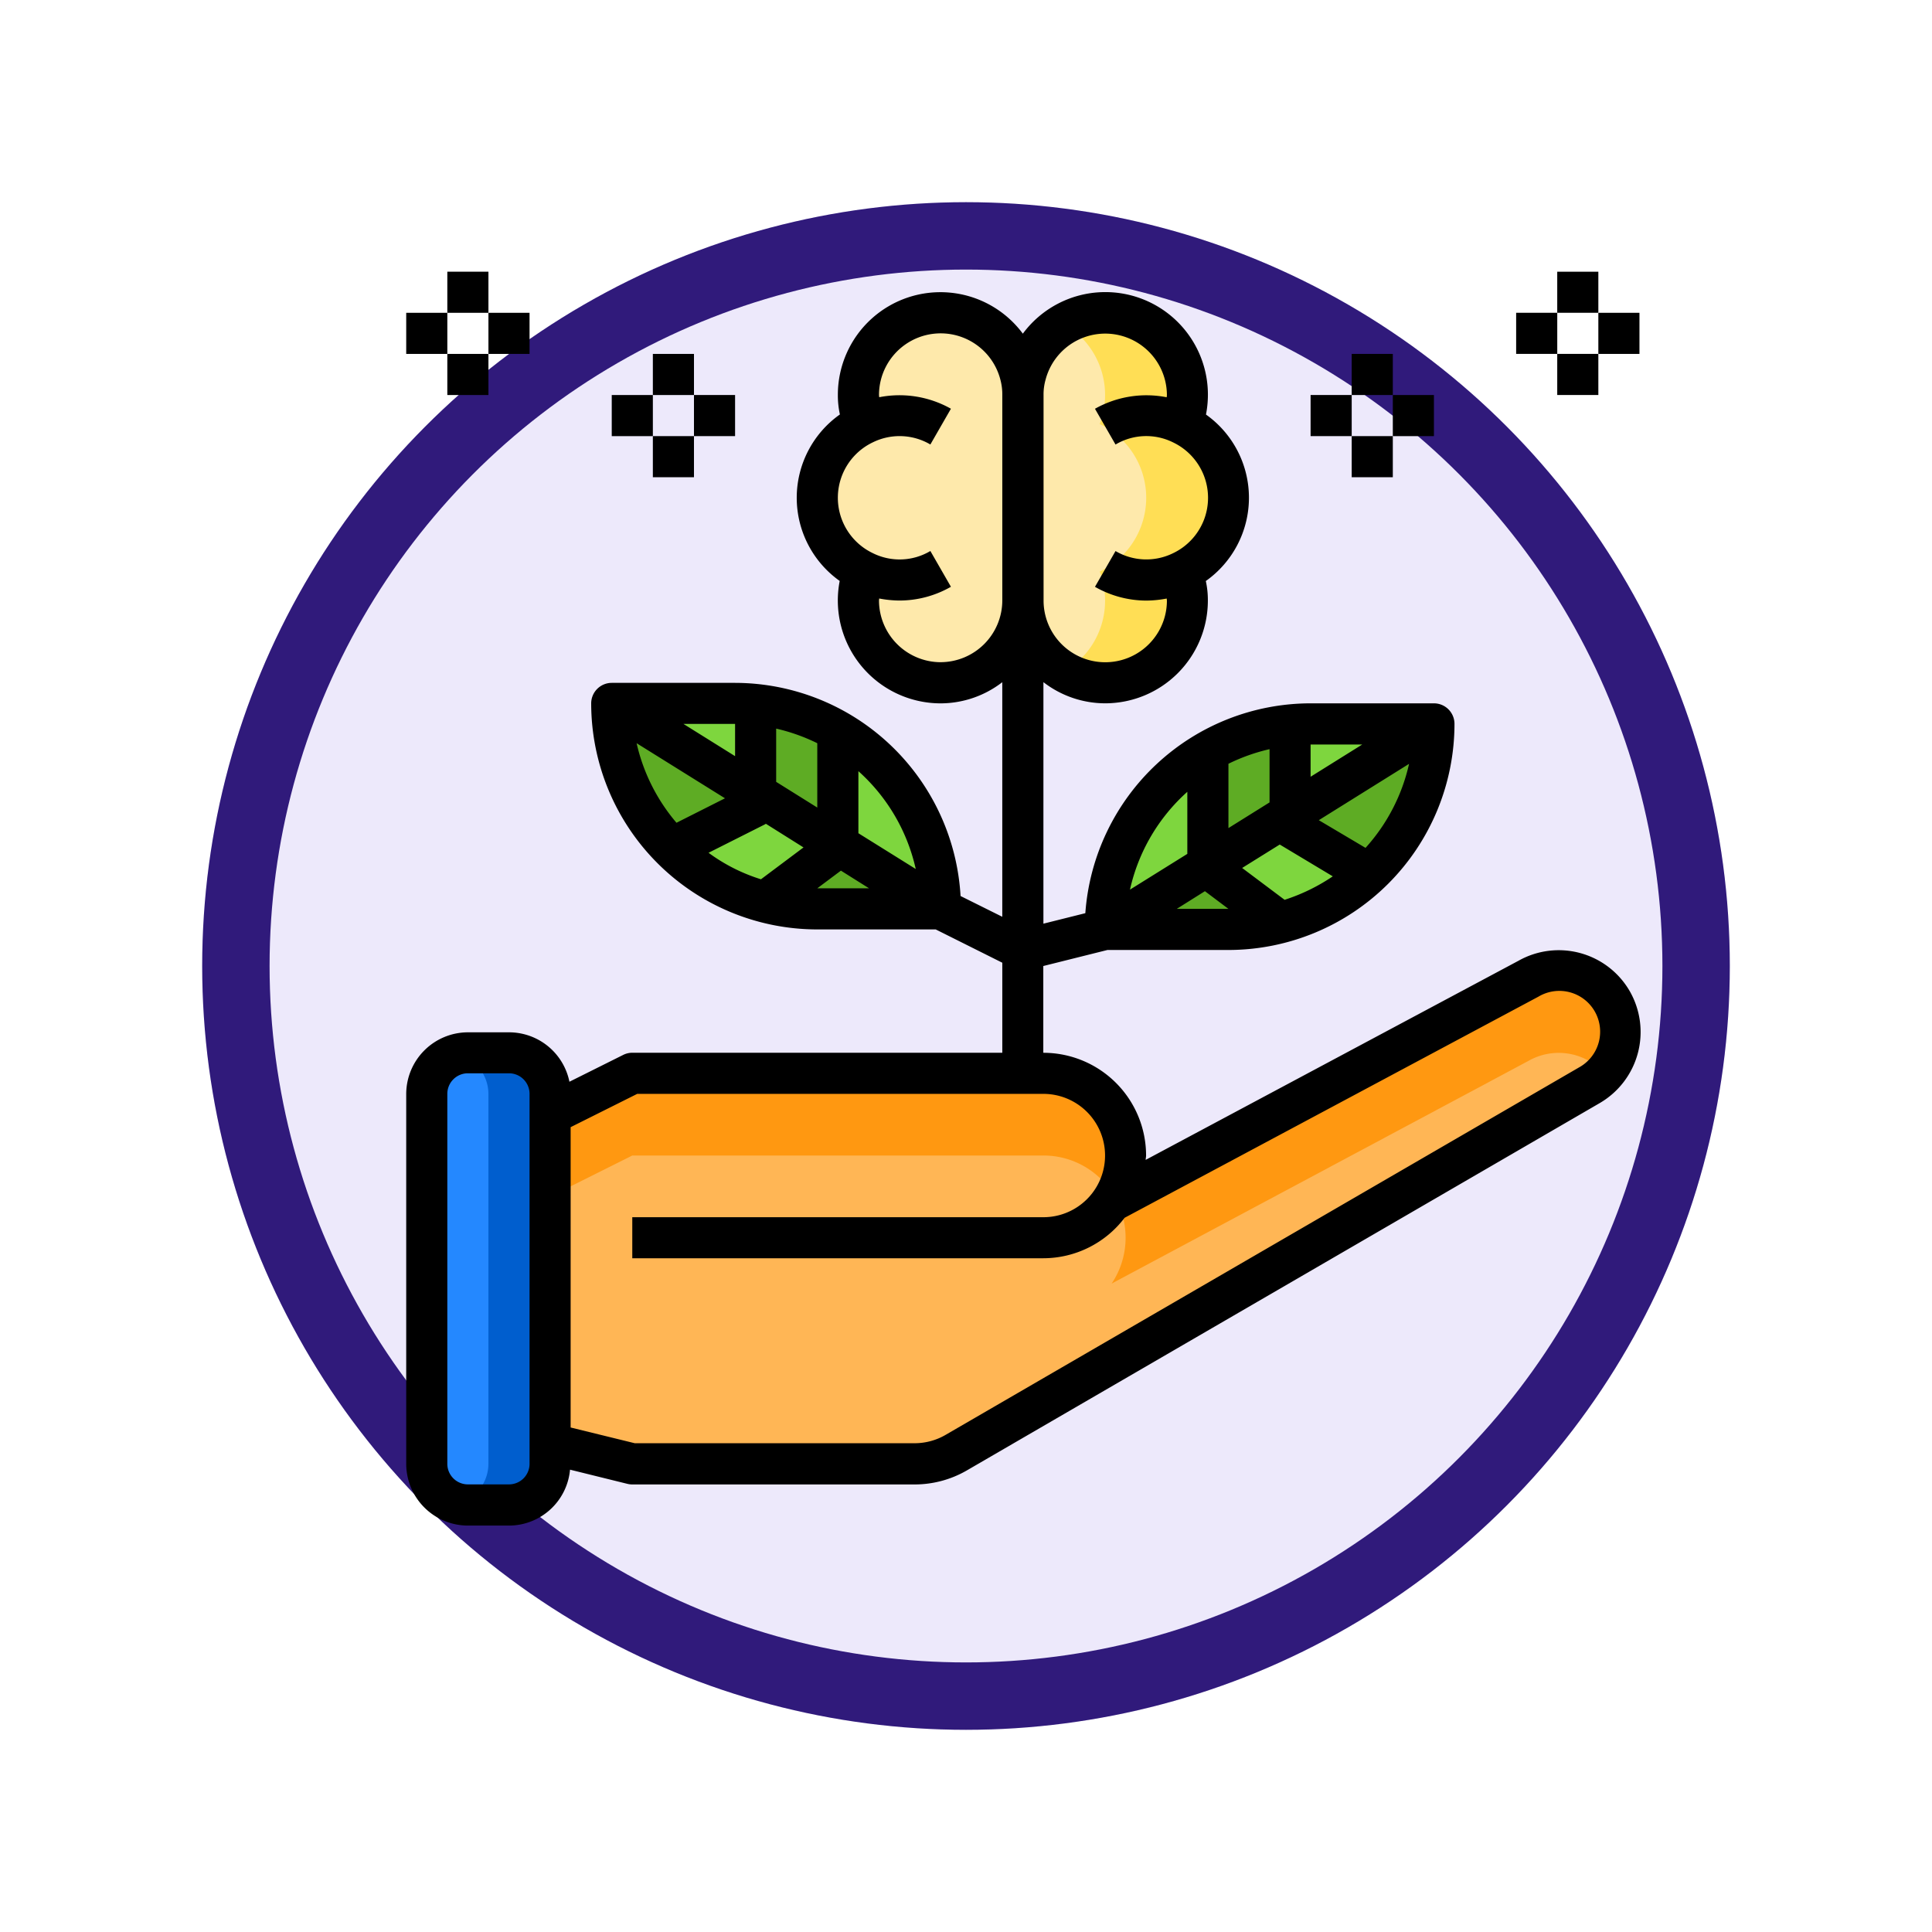 <svg xmlns="http://www.w3.org/2000/svg" xmlns:xlink="http://www.w3.org/1999/xlink" width="86" height="86" viewBox="0 0 86 86">
  <defs>
    <filter id="Ellipse_11513" x="0" y="0" width="86" height="86" filterUnits="userSpaceOnUse">
      <feOffset dy="3" input="SourceAlpha"/>
      <feGaussianBlur stdDeviation="3" result="blur"/>
      <feFlood flood-opacity="0.161"/>
      <feComposite operator="in" in2="blur"/>
      <feComposite in="SourceGraphic"/>
    </filter>
  </defs>
  <g id="Group_1144073" data-name="Group 1144073" transform="translate(-186 -1382.59)">
    <g id="Group_1143819" data-name="Group 1143819" transform="translate(-631 932.59)">
      <g id="Group_1143465" data-name="Group 1143465" transform="translate(630 -707)">
        <g transform="matrix(1, 0, 0, 1, 187, 1157)" filter="url(#Ellipse_11513)">
          <g id="Ellipse_11513-2" data-name="Ellipse 11513" transform="translate(9 6)" fill="#ede9fb" stroke="#301a7b" stroke-width="3">
            <circle cx="34" cy="34" r="34" stroke="none"/>
            <circle cx="34" cy="34" r="32.5" fill="none"/>
          </g>
        </g>
      </g>
    </g>
    <g id="Support_hand_grown_brain_think" transform="translate(202.082 1393.684)">
      <path id="Path_905961" data-name="Path 905961" d="M55.268,40.1,27.07,56.464a3.692,3.692,0,0,1-1.839.494H12.66L9,56.053V41.4l3.66-1.83h18.3A3.66,3.66,0,0,1,34,45.275l18.546-9.909a2.73,2.73,0,1,1,2.727,4.73Z" transform="translate(-0.595 -2.892)" fill="#ffb655"/>
      <g id="Group_1143847" data-name="Group 1143847" transform="translate(8.405 32.109)">
        <path id="Path_905962" data-name="Path 905962" d="M34.124,45.49a3.641,3.641,0,0,0-3.166-1.83H12.66L9,45.49V41.83L12.66,40h18.3a3.654,3.654,0,0,1,3.166,5.49Z" transform="translate(-9 -35.427)" fill="#ff9811"/>
        <path id="Path_905963" data-name="Path 905963" d="M58.242,39.566a2.719,2.719,0,0,0-3.376-.54L36.32,48.935a3.66,3.66,0,0,0,.192-3.76l18.354-9.808a2.727,2.727,0,0,1,3.376,4.2Z" transform="translate(-11.324 -35.001)" fill="#ff9811"/>
        <path id="Path_905964" data-name="Path 905964" d="M36.524,46.11c-.018-.037-.046-.073-.064-.11" transform="translate(-11.336 -35.937)" fill="#ff9811"/>
      </g>
      <path id="Path_905965" data-name="Path 905965" d="M51.4,23,45,27.007V23.046c.3-.027.6-.046.915-.046Z" transform="translate(-3.658 -1.871)" fill="#7ed63e"/>
      <path id="Path_905966" data-name="Path 905966" d="M45,27.007,51.4,23a9.129,9.129,0,0,1-2.9,6.679l-3.5-2.1Z" transform="translate(-3.658 -1.871)" fill="#5eac24"/>
      <path id="Path_905967" data-name="Path 905967" d="M44.66,27.947l3.5,2.1a9.077,9.077,0,0,1-3.916,2.168L41,29.777v-.11l3.66-2.287Z" transform="translate(-3.317 -2.244)" fill="#7ed63e"/>
      <path id="Path_905968" data-name="Path 905968" d="M44.66,23.05v3.962L41,29.3V24.23a9.077,9.077,0,0,1,3.66-1.18Z" transform="translate(-3.317 -1.876)" fill="#5eac24"/>
      <path id="Path_905969" data-name="Path 905969" d="M40.575,29.99l3.248,2.443a8.914,8.914,0,0,1-2.333.3H36l4.575-2.855Z" transform="translate(-2.892 -2.457)" fill="#5eac24"/>
      <path id="Path_905970" data-name="Path 905970" d="M39.082,14.52a3.551,3.551,0,0,1,.238,1.29,3.66,3.66,0,1,1-7.319,0V6.661a3.346,3.346,0,0,1,.119-.915,3.66,3.66,0,0,1,7.2.915,3.551,3.551,0,0,1-.238,1.29,3.642,3.642,0,0,1,0,6.569Z" transform="translate(-2.552 -0.171)" fill="#fee9ab"/>
      <path id="Path_905971" data-name="Path 905971" d="M39.251,14.519a3.551,3.551,0,0,1,.238,1.29A3.654,3.654,0,0,1,34,18.975a3.641,3.641,0,0,0,1.83-3.166,3.551,3.551,0,0,0-.238-1.29,3.642,3.642,0,0,0,0-6.569,3.551,3.551,0,0,0,.238-1.29A3.639,3.639,0,0,0,33.99,3.494a3.66,3.66,0,0,1,5.5,3.166,3.551,3.551,0,0,1-.238,1.29,3.642,3.642,0,0,1,0,6.569Z" transform="translate(-2.721 -0.17)" fill="#ffde55"/>
      <path id="Path_905972" data-name="Path 905972" d="M40.575,24.34v5.069L36,32.263a9.143,9.143,0,0,1,4.575-7.923Z" transform="translate(-2.892 -1.985)" fill="#7ed63e"/>
      <path id="Path_905973" data-name="Path 905973" d="M31.149,6.661V15.81a3.66,3.66,0,1,1-7.319,0,3.551,3.551,0,0,1,.238-1.29,3.642,3.642,0,0,1,0-6.569,3.551,3.551,0,0,1-.238-1.29,3.66,3.66,0,0,1,7.2-.915,3.346,3.346,0,0,1,.119.915Z" transform="translate(-1.701 -0.171)" fill="#fee9ab"/>
      <path id="Path_905974" data-name="Path 905974" d="M27.273,31.735h-5.49a8.914,8.914,0,0,1-2.333-.3L22.7,28.99v-.11Z" transform="translate(-1.484 -2.372)" fill="#5eac24"/>
      <path id="Path_905975" data-name="Path 905975" d="M27.575,31.263,23,28.409V23.34a9.143,9.143,0,0,1,4.575,7.923Z" transform="translate(-1.786 -1.9)" fill="#7ed63e"/>
      <path id="Path_905976" data-name="Path 905976" d="M22.312,28.667v.11L19.064,31.22a9.212,9.212,0,0,1-4.154-2.4l3.742-1.876V26.38Z" transform="translate(-1.098 -2.159)" fill="#7ed63e"/>
      <path id="Path_905977" data-name="Path 905977" d="M22.66,23.23V28.3L19,26.012V22.05a9.077,9.077,0,0,1,3.66,1.18Z" transform="translate(-1.446 -1.791)" fill="#5eac24"/>
      <path id="Path_905978" data-name="Path 905978" d="M18.4,26.007v.567L14.662,28.45A9.116,9.116,0,0,1,12,22Z" transform="translate(-0.851 -1.786)" fill="#5eac24"/>
      <path id="Path_905979" data-name="Path 905979" d="M18.4,22.046v3.962L12,22h5.49C17.8,22,18.1,22.018,18.4,22.046Z" transform="translate(-0.851 -1.786)" fill="#7ed63e"/>
      <rect id="Rectangle_405167" data-name="Rectangle 405167" width="5.49" height="20.129" rx="2" transform="translate(2.915 35.768)" fill="#2488ff"/>
      <path id="Path_905980" data-name="Path 905980" d="M8.617,40.83V57.3a1.835,1.835,0,0,1-1.83,1.83H4.957a1.536,1.536,0,0,1-.457-.064A1.83,1.83,0,0,0,5.872,57.3V40.83A1.83,1.83,0,0,0,4.5,39.064,1.536,1.536,0,0,1,4.957,39h1.83A1.835,1.835,0,0,1,8.617,40.83Z" transform="translate(-0.213 -3.232)" fill="#005ece"/>
      <path id="Path_905981" data-name="Path 905981" d="M56.457,33.1a3.651,3.651,0,0,0-4.941-1.345l-16.6,8.866c0-.064.018-.128.018-.192a4.575,4.575,0,0,0-4.575-4.575V31.992l2.855-.714H38.6A10.071,10.071,0,0,0,48.662,21.214a.915.915,0,0,0-.915-.915h-5.49A10.064,10.064,0,0,0,32.23,29.64l-1.866.467V19.356a4.505,4.505,0,0,0,2.745.942,4.575,4.575,0,0,0,4.575-4.575,3.95,3.95,0,0,0-.091-.869A4.54,4.54,0,0,0,37.6,7.444a4.567,4.567,0,0,0-8.152-3.6,4.566,4.566,0,0,0-8.234,2.727,3.951,3.951,0,0,0,.091.869,4.54,4.54,0,0,0-.009,7.411A4.579,4.579,0,0,0,25.788,20.3a4.505,4.505,0,0,0,2.745-.942V29.8l-1.857-.924a10.073,10.073,0,0,0-10.037-9.488h-5.49a.915.915,0,0,0-.915.915A10.071,10.071,0,0,0,20.3,30.363h5.27l2.964,1.482v4.007H12.064a.915.915,0,0,0-.412.1L9.265,37.143a2.745,2.745,0,0,0-2.69-2.2H4.745A2.753,2.753,0,0,0,2,37.682V54.151A2.753,2.753,0,0,0,4.745,56.9h1.83a2.735,2.735,0,0,0,2.717-2.489l2.553.631a.9.9,0,0,0,.22.027H24.636a4.642,4.642,0,0,0,2.3-.613l28.2-16.368A3.66,3.66,0,0,0,56.457,33.1ZM44.7,26.731,42.623,25.5l4.017-2.507a8.257,8.257,0,0,1-1.94,3.742Zm-2.443-4.6h2.3l-2.3,1.436ZM43.245,28A8.45,8.45,0,0,1,41.1,29.045L39.21,27.627l1.674-1.043ZM38.6,22.989a8.364,8.364,0,0,1,1.83-.65v2.37L38.6,25.852Zm0,6.459H36.3l1.253-.787Zm-1.83-5.215V27l-2.553,1.592a8.257,8.257,0,0,1,2.553-4.355Zm-6.4-17.658a2.392,2.392,0,0,1,.091-.686,2.745,2.745,0,0,1,5.4.686c0,.037-.009.064-.009.1a4.661,4.661,0,0,0-3.193.512l.915,1.592a2.677,2.677,0,0,1,2.571-.091,2.732,2.732,0,0,1-.018,4.932,2.7,2.7,0,0,1-2.553-.1l-.915,1.592a4.609,4.609,0,0,0,2.287.613,4.9,4.9,0,0,0,.906-.091c0,.027.009.055.009.091a2.745,2.745,0,0,1-5.49,0ZM16.639,21.214V22.65l-2.3-1.436Zm-4.383.86,3.934,2.452-2.159,1.089a8.26,8.26,0,0,1-1.775-3.541Zm5.535,6.057a7.894,7.894,0,0,1-2.333-1.18l2.507-1.263c.018-.009.027-.018.046-.027l1.674,1.052Zm.677-4.337v-2.37a8.364,8.364,0,0,1,1.83.65v2.864Zm1.83,4.739,1.052-.787,1.253.787Zm1.83-2.452V23.318a8.257,8.257,0,0,1,2.553,4.355ZM7.49,54.151a.915.915,0,0,1-.915.915H4.745a.915.915,0,0,1-.915-.915V37.682a.915.915,0,0,1,.915-.915h1.83a.915.915,0,0,1,.915.915Zm18.3-35.683a2.753,2.753,0,0,1-2.745-2.745c0-.037.009-.064.009-.091a4.9,4.9,0,0,0,.906.091,4.609,4.609,0,0,0,2.287-.613l-.915-1.592a2.677,2.677,0,0,1-2.571.091,2.732,2.732,0,0,1,.018-4.932,2.7,2.7,0,0,1,2.553.1l.915-1.592a4.666,4.666,0,0,0-3.193-.512c0-.037-.009-.064-.009-.1a2.745,2.745,0,0,1,5.407-.668,2.519,2.519,0,0,1,.082.668v9.149a2.753,2.753,0,0,1-2.745,2.745ZM54.215,36.5l-28.2,16.359a2.749,2.749,0,0,1-1.382.375H12.174l-2.855-.7V39.165l2.964-1.482H30.363a2.745,2.745,0,1,1,0,5.49h-18.3V45h18.3a4.549,4.549,0,0,0,3.614-1.8L52.4,33.355A1.816,1.816,0,1,1,54.216,36.5Z" transform="translate(0 -0.085)"/>
      <path id="Path_905982" data-name="Path 905982" d="M4,1H5.83V2.83H4Z" transform="translate(-0.17)"/>
      <path id="Path_905983" data-name="Path 905983" d="M4,5H5.83V6.83H4Z" transform="translate(-0.17 -0.34)"/>
      <path id="Path_905984" data-name="Path 905984" d="M2,3H3.83V4.83H2Z" transform="translate(0 -0.17)"/>
      <path id="Path_905985" data-name="Path 905985" d="M6,3H7.83V4.83H6Z" transform="translate(-0.34 -0.17)"/>
      <path id="Path_905986" data-name="Path 905986" d="M14,5h1.83V6.83H14Z" transform="translate(-1.021 -0.34)"/>
      <path id="Path_905987" data-name="Path 905987" d="M14,9h1.83v1.83H14Z" transform="translate(-1.021 -0.681)"/>
      <path id="Path_905988" data-name="Path 905988" d="M12,7h1.83V8.83H12Z" transform="translate(-0.851 -0.51)"/>
      <path id="Path_905989" data-name="Path 905989" d="M16,7h1.83V8.83H16Z" transform="translate(-1.191 -0.51)"/>
      <path id="Path_905990" data-name="Path 905990" d="M58,1h1.83V2.83H58Z" transform="translate(-4.764)"/>
      <path id="Path_905991" data-name="Path 905991" d="M58,5h1.83V6.83H58Z" transform="translate(-4.764 -0.34)"/>
      <path id="Path_905992" data-name="Path 905992" d="M60,3h1.83V4.83H60Z" transform="translate(-4.934 -0.17)"/>
      <path id="Path_905993" data-name="Path 905993" d="M56,3h1.83V4.83H56Z" transform="translate(-4.593 -0.17)"/>
      <path id="Path_905994" data-name="Path 905994" d="M48,5h1.83V6.83H48Z" transform="translate(-3.913 -0.34)"/>
      <path id="Path_905995" data-name="Path 905995" d="M48,9h1.83v1.83H48Z" transform="translate(-3.913 -0.681)"/>
      <path id="Path_905996" data-name="Path 905996" d="M50,7h1.83V8.83H50Z" transform="translate(-4.083 -0.51)"/>
      <path id="Path_905997" data-name="Path 905997" d="M46,7h1.83V8.83H46Z" transform="translate(-3.743 -0.51)"/>
    </g>
  </g>
</svg>
